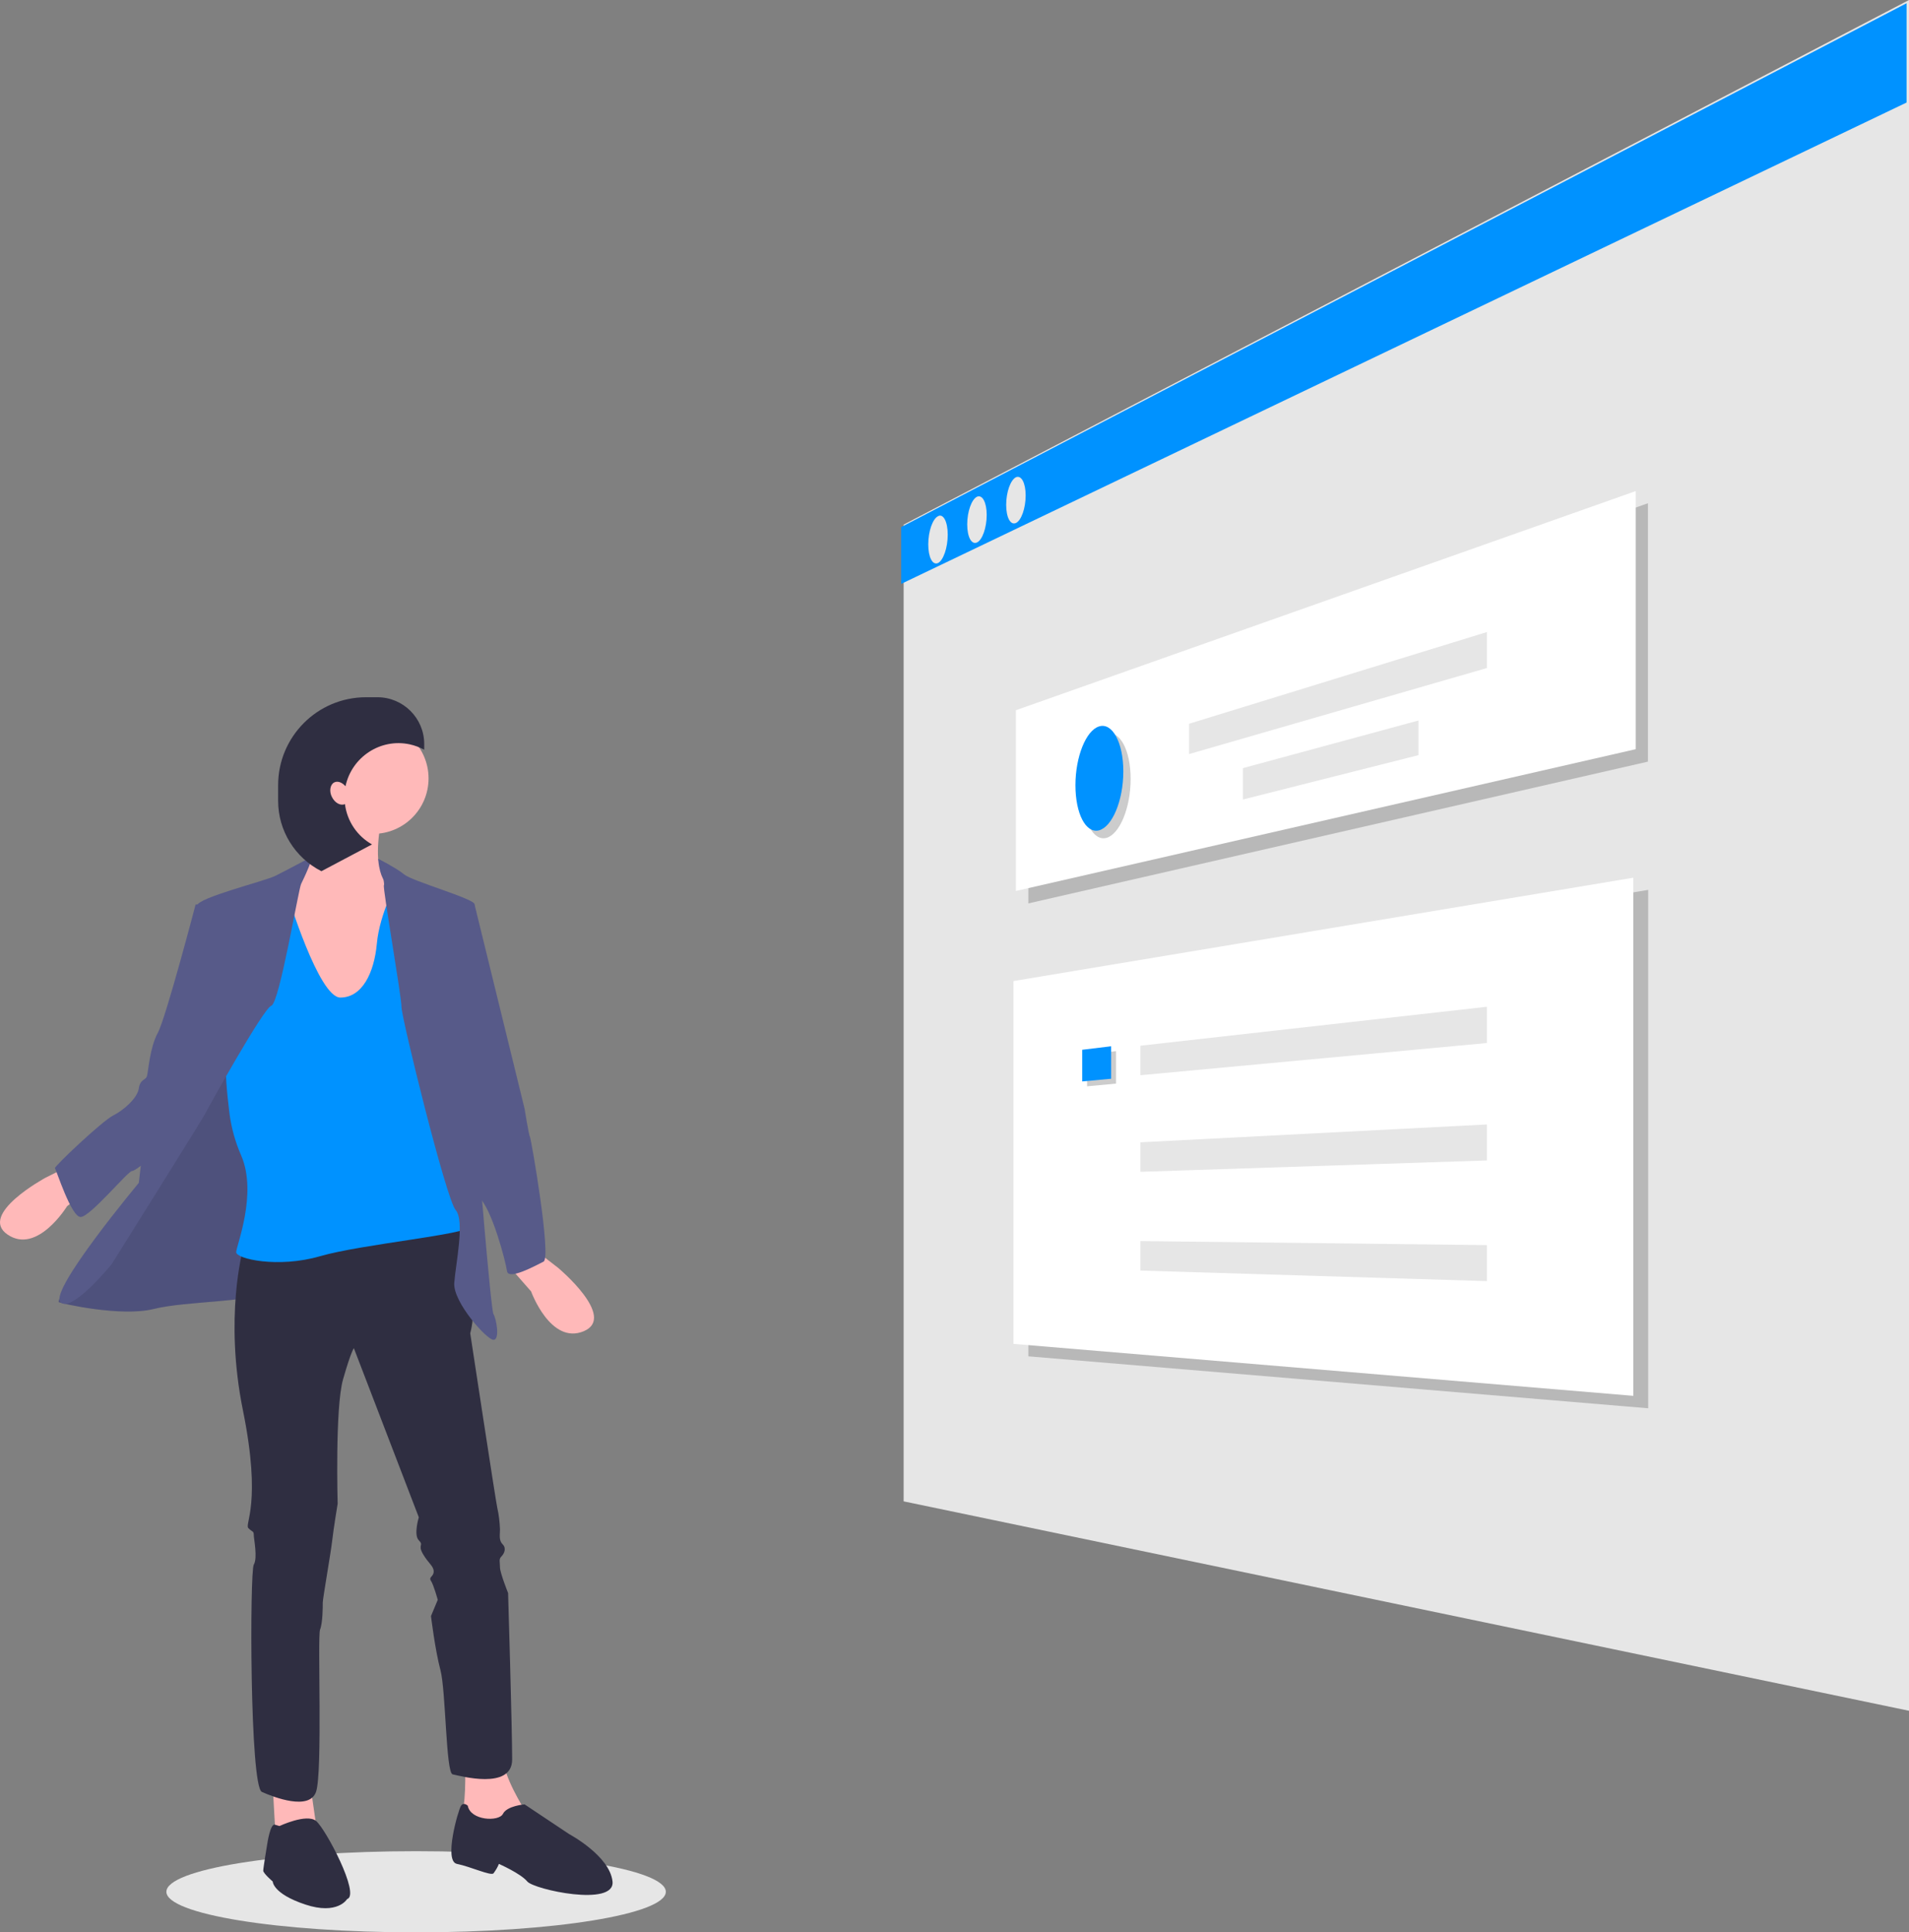 <svg version="1.1" id="aee07f99-5223-45c5-8204-b56b0229636c" xmlns="http://www.w3.org/2000/svg" x="0" y="0" viewBox="0 0 705.6 714.2" style="enable-background:new 0 0 705.6 714.2" xml:space="preserve"><rect x="0" y="0" width="705.6" height="714.2" fill="#808080" stroke="none"/><style>.st0{fill:#e6e6e6}.st1{fill:#0092ff}.st2{opacity:.2;enable-background:new}.st3{fill:#fff}.st4{fill:#575a89}.st5{fill:#ffb9b9}.st6{fill:#2f2e41}</style><ellipse class="st0" cx="153.8" cy="699.2" rx="92.3" ry="15"/><path class="st0" d="M705.6 632.3 334 554.9v-361L705.6 0z"/><path class="st1" d="M704.7 37.9 333.1 215.8v-21L704.7 1.2z"/><path class="st0" d="M350.3 197.6c0 4.8-1.6 9.5-3.6 10.5-2 .9-3.6-2.1-3.6-6.9s1.6-9.4 3.6-10.4c1.9-1.1 3.6 1.9 3.6 6.8zM364.7 190.3c0 4.7-1.6 9.3-3.6 10.2-2 .9-3.6-2-3.6-6.7s1.6-9.2 3.6-10.2c2-.9 3.6 2.1 3.6 6.7zM379.1 183.1c0 4.7-1.6 9.3-3.6 10.2-2 .9-3.6-2-3.6-6.7s1.6-9.2 3.6-10.2c2-.9 3.6 2.1 3.6 6.7z"/><path class="st2" d="m609.1 281.5-229 52.4V267l229-81z"/><path class="st3" d="m604.6 276.9-229.1 52.4v-66.8l229.1-81z"/><path class="st2" d="M417.9 287.9c0 10.8-4.1 20.5-9 21.8-4.9 1.2-8.7-6.2-8.7-16.7s3.9-20.2 8.7-21.7c4.9-1.6 9 5.8 9 16.6z"/><path class="st1" d="M415.2 285.1c0 10.8-4.1 20.5-9 21.8-4.9 1.2-8.7-6.2-8.7-16.7s3.9-20.2 8.7-21.7c4.9-1.6 9 5.9 9 16.6z"/><path class="st0" d="m549.6 246.9-110.1 31.8v-11.2l110.1-33.9zM524.3 279.1l-64.9 16.4v-11.6l64.9-17.6z"/><path class="st2" d="m609.2 520.5-229.1-19.2V367.1l229.1-38.2z"/><path class="st3" d="m603.7 515.9-229.1-19.2V362.6l229.1-38.2z"/><path class="st2" d="m412.5 400.5-10.7 1v-11.7l10.7-1.3z"/><path class="st1" d="m410.7 398.7-10.7 1V388l10.7-1.3z"/><path class="st0" d="m549.6 385.5-128.1 11.9v-10.9l128.1-14.4zM549.6 428.9l-128.1 4.2v-10.9l128.1-6.6zM549.6 473.5l-128.1-3.9v-10.9l128.1 1.5z"/><path class="st4" d="M143.4 329.2h-24.5v-12h20.5l4.5 2.5z"/><path class="st5" d="m100.8 659.9 1 18 15.1-3-2.6-18zM171.9 650.4s.5 15-1 19 4 6 4 6h12l7 1v-7.5s-8-12.5-8-19.5-14 1-14 1z"/><path class="st6" d="M103.3 674.9s10-4.7 13.5-1.9 16.5 27.4 11.5 28.9c0 0-3.5 6-15.5 2s-12-8.5-12-8.5-3.5-3-3.5-4 1.5-10 1.5-10 1.1-7.5 2.8-7l1.7.5zM172.9 667.4s-1.5-1.5-2.5 0-6.5 20.5-1.5 21.5 12.5 4.5 13.5 3.5c.8-1.1 1.5-2.2 2-3.5 0 0 8 3.5 10.5 6.5s32.5 9.5 31.5 0-16-17.5-16-17.5l-16.5-11s-6.5.5-8 3.5-12 2.5-13-3z"/><path class="st4" d="M26.3 473.8s-5.5 7-4.5 7.5 23 5.5 35 2.5 37-2.5 38.5-6 20-47 20-47l-6-33-6.5-8.5-15-13-30 56-31.5 41.5z"/><path d="M26.3 473.8s-5.5 7-4.5 7.5 23 5.5 35 2.5 37-2.5 38.5-6 20-47 20-47l-6-33-6.5-8.5-15-13-30 56-31.5 41.5z" style="opacity:.1;enable-background:new"/><path class="st6" d="M89.8 461.8s-7 25 0 59.5.5 42 2 43.5 2 1 2 2.5 1.5 8.5 0 11-1.5 82 3 84 17.5 7 20 0 .5-57.5 1.5-60 1-8.5 1-10 3-18.5 3.5-23 2-13.5 2-13.5-1-35.5 2-46 4-11.5 4-11.5l24 62.5s-2 6.5 0 8.5-.5 1.5 1.5 5 4 4.5 4 6.5-2 2-1 3.5 2.5 7 2.5 7l-2.5 6s1.5 12.5 3.5 20 2 38 4.5 38.5 22 6 22-5.5-1.5-61.5-1.5-61.5-3-7.5-3-9.5-.5-3 .5-4 2-3 .5-4.5-1-3.5-1-5.5c-.1-2.7-.4-5.4-1-8-.5-2-10-64.5-10-64.5s2-7.5 0-8-2-4.5-2-6.5 5-27-1-27-81 10.5-81 10.5z"/><path class="st5" d="m23.8 431.8-7 3.5s-25 13.5-14 21 22-10.5 22-10.5l10.5-8-11.5-6zM121.4 294.7s-2 23-12.5 28-3.5 42.5-3.5 42.5l14.5 14 25.5-7.5 3-17 2.5-17.5-6-9s-7.5-2-4.5-22-19-11.5-19-11.5z"/><path class="st1" d="M106.3 330.7s11.5 38 19.5 38 12.5-9 13.5-20 7.5-23 7.5-23l15.5 14s12.5 110.6 11.5 113.6-40 6.5-55.5 11-31 1-31-1.5c0-2.2 7.9-21.5 1.9-35.6-2.2-5-3.7-10.3-4.4-15.8-.9-7.4-1.8-16.4-1-19.2 1.5-5 9.5-58 9.5-58l13-3.5z"/><path class="st4" d="M114.8 316.9s-9 4.8-13 6.8-28.5 8-29 11 3.5 45 1.5 49.5-22 44.5-22 44.5l-1 8.5s-33 39.5-29 44 19-14 19-14 33.5-53.5 34.5-55.5 21.5-39 24.5-40 10-43 11-45 5-10.5 3.5-9.8z"/><path class="st4" d="M75.3 334.3h-3s-11 42-14 47.5-3.5 14.5-4 16-2.5 1-3 4.5-5.5 8-9.5 10-22 19-21.5 19.5 6 18 9.5 18 17.5-17 19-17 8-6 9-6.5 26.5-47.5 25.5-59-8-33-8-33z"/><path class="st5" d="m200.1 463.8 6.2 4.8s21.8 18.2 9.5 23.4-19.5-14.7-19.5-14.7l-8.7-9.9 12.5-3.6z"/><path class="st4" d="M139.8 317.5s6.6 3.2 9.6 5.7 26 9 26 11-2.5 33-2.5 33l3.5 55s5 62 6 63.5 2.5 9.5 0 9.5-15-14-14.5-21 4-23 .5-27-20-71-20-75-7-44-6.5-45-2.1-9.7-2.1-9.7z"/><path class="st4" d="m167.9 333.8 7.5.5 18.5 75.5s1.5 9.5 2 10.5 8 44.5 5 46-13 7-13.5 3.5-5.5-23-10.5-27.5-10-82-10-82l1-26.5z"/><circle class="st5" cx="137.9" cy="287.7" r="20.5"/><path class="st6" d="M123.5 289.2c1.3-.7 3 0 4.2 1.4 2.3-10.8 12.9-17.8 23.7-15.5 1.9.4 3.7 1.1 5.4 2V275c0-9.6-7.8-17.3-17.3-17.3h-4.2c-18 0-32.5 14.6-32.5 32.5v5.8c0 11 6.2 21 16 26l18.7-9.9c-5.5-3.1-9.2-8.6-10-14.9-1.6.7-3.7-.4-4.8-2.6-1.1-2.1-.7-4.6.8-5.4z"/></svg>